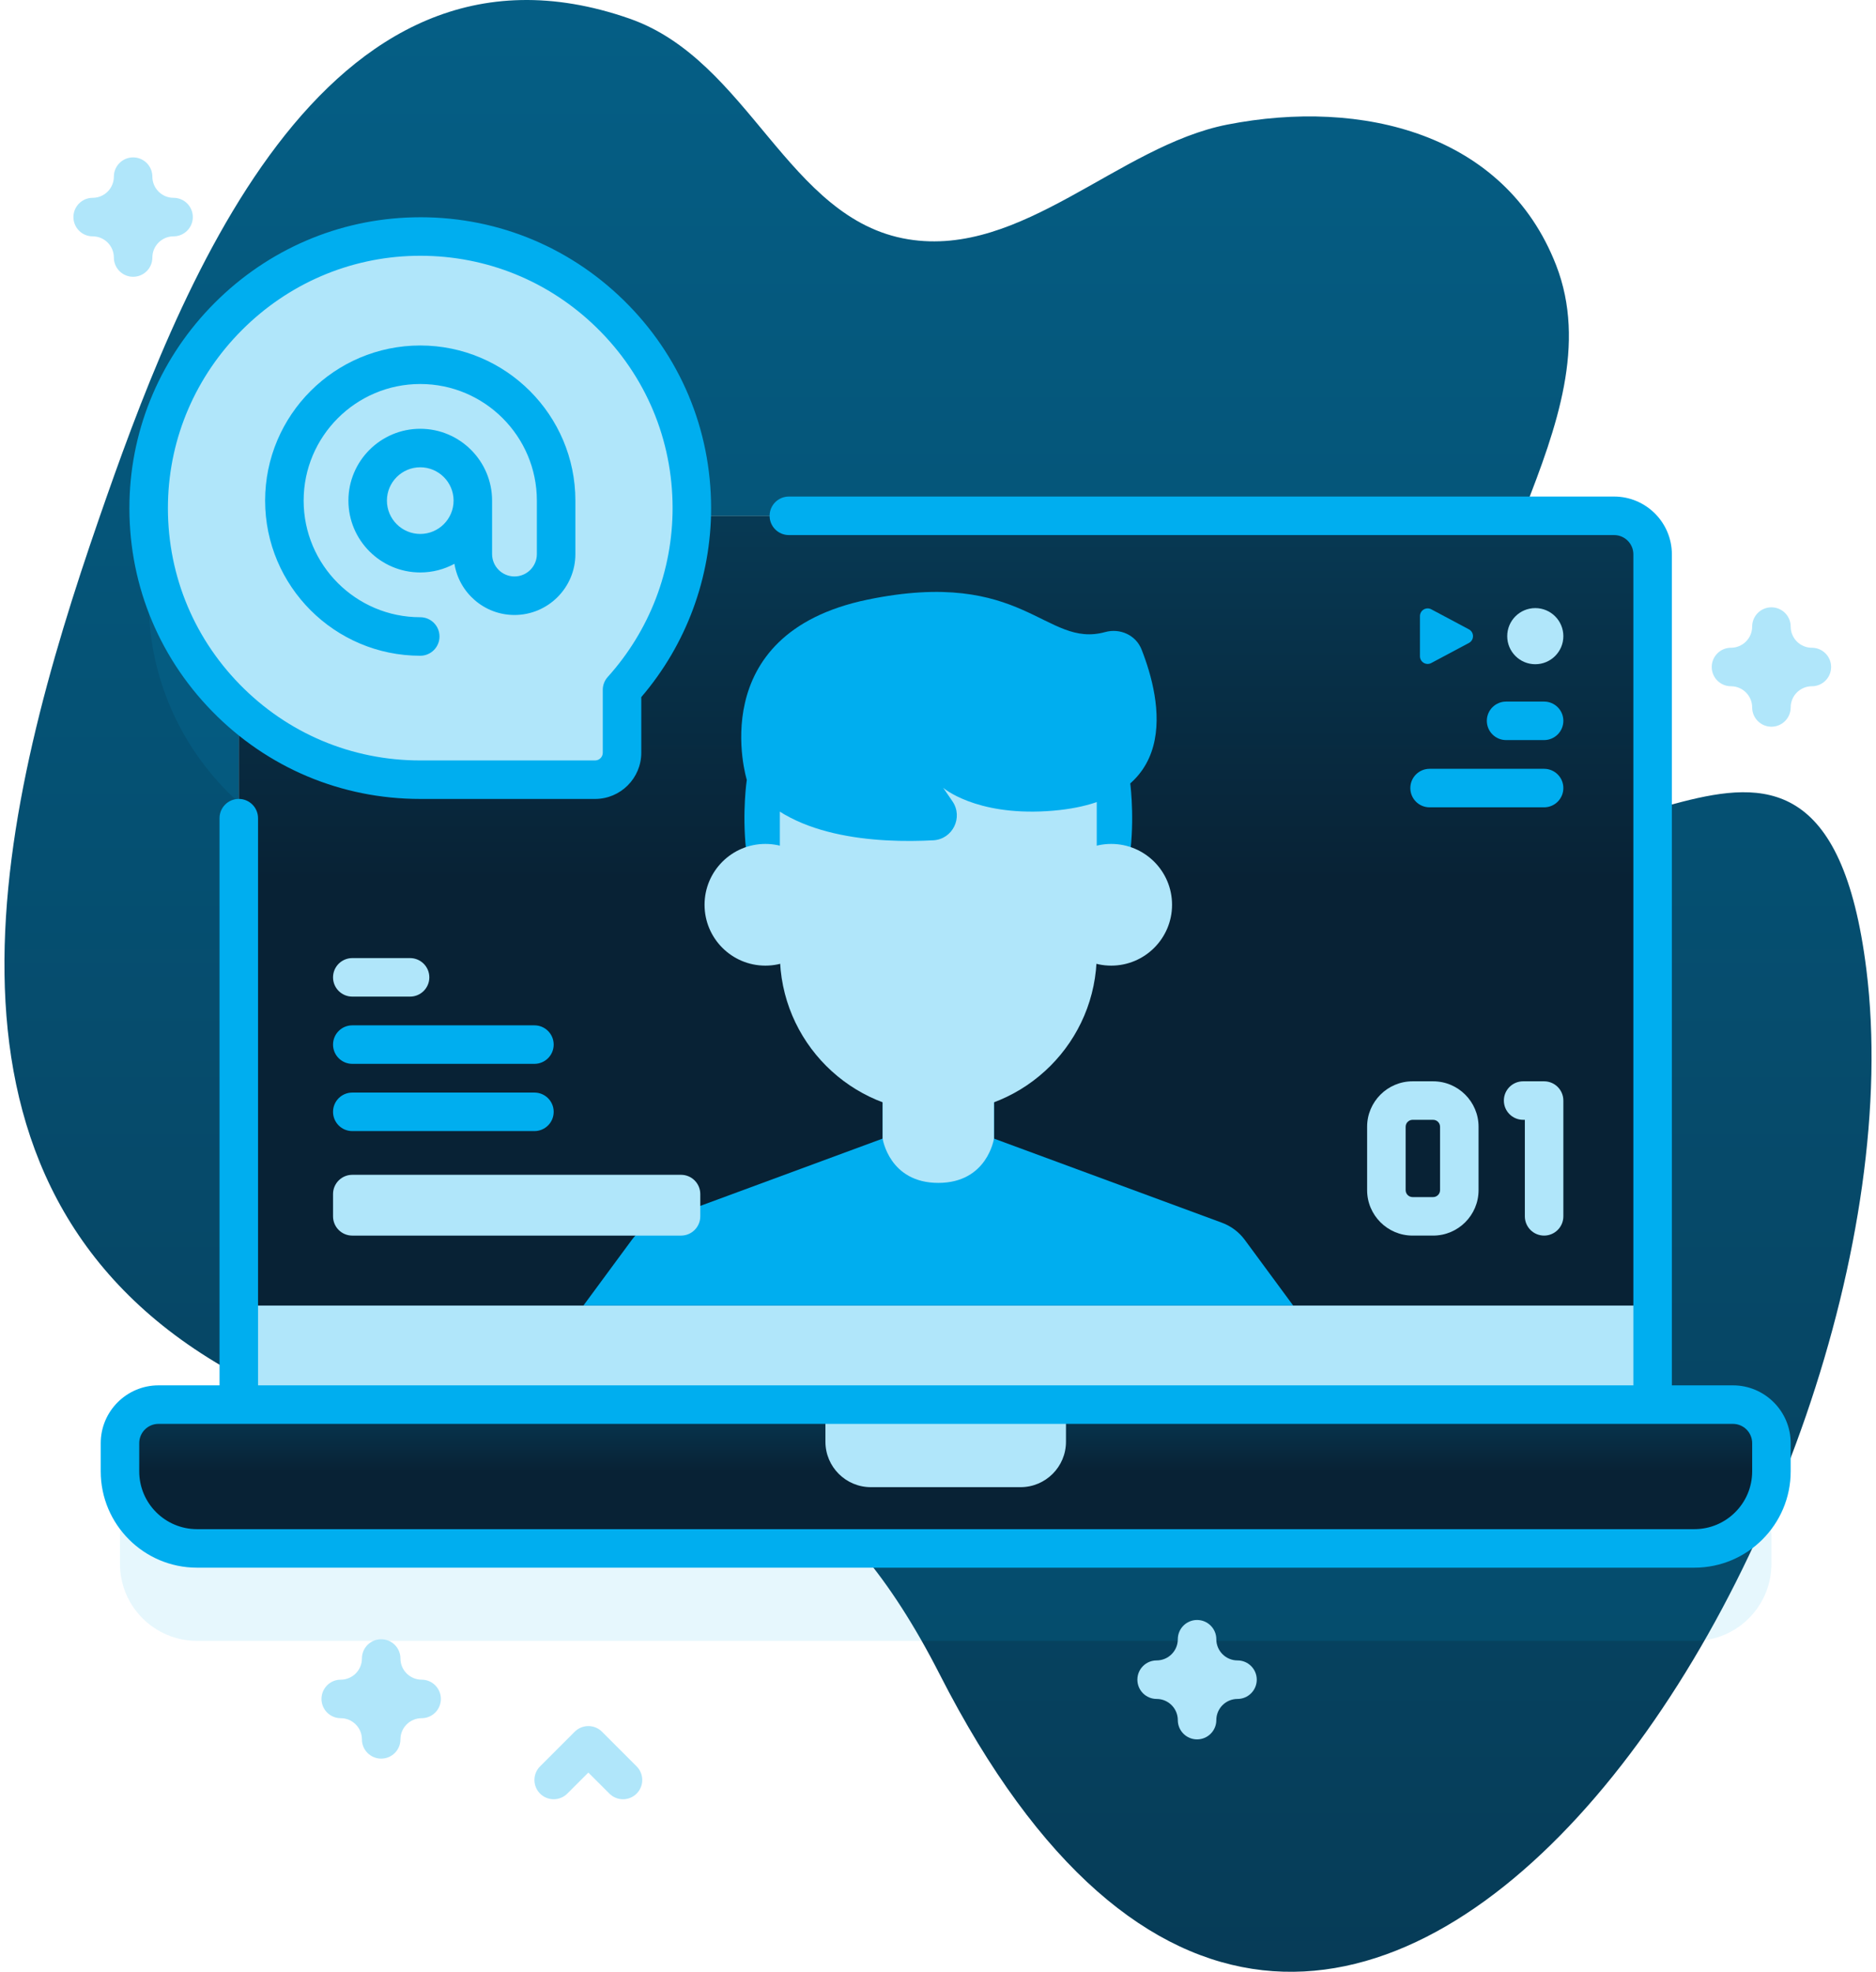 <svg width="137" height="144" viewBox="0 0 137 144" fill="none" xmlns="http://www.w3.org/2000/svg">
<path d="M7.228 37.887C12.846 21.657 23.418 -6.499 45.96 1.355C54.736 4.413 57.492 16.026 66.314 17.474C74.646 18.841 81.699 10.652 89.627 9.099C99.474 7.17 109.895 9.751 113.637 19.359C118.113 30.855 104.919 43.754 108.109 54.251C113.371 71.566 132.82 42.869 136.298 70.811C141.165 109.912 97.823 179.52 68.624 122.279C53.819 93.255 38.301 113.61 15.222 99.172C-6.694 85.462 0.089 58.512 7.228 37.887Z" fill="url(#paint0_linear_3004_2708)"/>
<path opacity="0.1" d="M126.55 109.328H120.687V47.232C120.687 45.678 119.428 44.419 117.875 44.419H50.511C50.516 44.232 50.524 44.045 50.524 43.857C50.524 32.744 41.384 23.765 30.212 24.028C19.69 24.276 11.109 32.857 10.862 43.379C10.72 49.428 13.29 54.877 17.438 58.607V109.328H11.575C10.021 109.328 8.762 110.587 8.762 112.141V114.206C8.762 117.312 11.28 119.831 14.387 119.831H123.738C126.845 119.831 129.363 117.312 129.363 114.206V112.141C129.363 110.587 128.104 109.328 126.55 109.328Z" fill="#00AEEF"/>
<path d="M120.687 104.158V40.481C120.687 38.928 119.428 37.669 117.875 37.669H20.25C18.697 37.669 17.438 38.928 17.438 40.481V104.158C17.438 105.712 18.697 106.971 20.25 106.971H117.875C119.428 106.971 120.687 105.712 120.687 104.158Z" fill="#B0E6FA"/>
<path d="M120.685 40.48V95.344H17.439V40.48C17.439 38.928 18.696 37.668 20.251 37.668H117.873C119.428 37.668 120.685 38.928 120.685 40.48Z" fill="url(#paint1_linear_3004_2708)"/>
<path d="M94.439 95.345L90.908 90.553C90.486 89.98 89.905 89.543 89.237 89.296L72.588 83.151V77.429H64.457V83.151L47.807 89.296C47.139 89.543 46.558 89.98 46.136 90.553L42.605 95.345H94.439Z" fill="#00AEEF"/>
<path d="M64.456 83.15C64.456 83.15 64.936 86.386 68.522 86.386C72.108 86.386 72.587 83.15 72.587 83.15V77.428H64.456V83.15Z" fill="#B0E6FA"/>
<path d="M54.536 56.954C54.536 56.954 53.149 66.291 58.251 69.51V56.954H54.536Z" fill="#00AEEF"/>
<path d="M82.508 56.954C82.508 56.954 83.894 66.291 78.793 69.51V56.954H82.508Z" fill="#00AEEF"/>
<path d="M81.148 70.52C83.602 70.52 85.592 68.53 85.592 66.076C85.592 63.621 83.602 61.632 81.148 61.632C78.694 61.632 76.704 63.621 76.704 66.076C76.704 68.53 78.694 70.52 81.148 70.52Z" fill="#B0E6FA"/>
<path d="M55.895 70.52C58.35 70.52 60.34 68.53 60.34 66.076C60.34 63.621 58.35 61.632 55.895 61.632C53.441 61.632 51.452 63.621 51.452 66.076C51.452 68.53 53.441 70.52 55.895 70.52Z" fill="#B0E6FA"/>
<path d="M68.522 81.236C62.131 81.236 56.951 76.056 56.951 69.665V56.954H80.093V69.665C80.093 76.056 74.912 81.236 68.522 81.236Z" fill="#B0E6FA"/>
<path d="M54.536 56.953C54.536 56.953 51.251 46.3 63.352 43.792C74.794 41.42 76.328 47.366 80.702 46.16C81.794 45.858 82.951 46.379 83.366 47.433C84.823 51.133 86.489 58.621 76.456 59.237C71.2 59.56 68.881 57.535 68.881 57.535L69.554 58.518C70.356 59.689 69.573 61.29 68.156 61.366C64.141 61.582 57.361 61.241 54.536 56.953Z" fill="#00AEEF"/>
<path d="M123.738 113.081H14.387C11.28 113.081 8.762 110.562 8.762 107.456V105.391C8.762 103.837 10.021 102.578 11.575 102.578H126.551C128.104 102.578 129.363 103.837 129.363 105.391V107.456C129.363 110.562 126.845 113.081 123.738 113.081Z" fill="url(#paint2_linear_3004_2708)"/>
<path d="M74.528 108.607H63.597C61.765 108.607 60.279 107.121 60.279 105.289V102.578H77.846V105.289C77.846 107.121 76.36 108.607 74.528 108.607Z" fill="#B0E6FA"/>
<path d="M49.733 90.236H25.727C24.951 90.236 24.321 89.606 24.321 88.829V87.202C24.321 86.426 24.951 85.796 25.727 85.796H49.733C50.51 85.796 51.14 86.426 51.14 87.202V88.829C51.14 89.606 50.51 90.236 49.733 90.236Z" fill="#B0E6FA"/>
<path d="M29.946 72.782H25.727C24.951 72.782 24.321 72.152 24.321 71.376C24.321 70.599 24.951 69.969 25.727 69.969H29.946C30.723 69.969 31.353 70.599 31.353 71.376C31.353 72.152 30.723 72.782 29.946 72.782Z" fill="#B0E6FA"/>
<path d="M39.028 77.692H25.727C24.951 77.692 24.321 77.063 24.321 76.286C24.321 75.51 24.951 74.88 25.727 74.88H39.028C39.804 74.88 40.434 75.51 40.434 76.286C40.434 77.063 39.805 77.692 39.028 77.692Z" fill="#00AEEF"/>
<path d="M39.028 82.603H25.727C24.951 82.603 24.321 81.973 24.321 81.196C24.321 80.42 24.951 79.79 25.727 79.79H39.028C39.804 79.79 40.434 80.42 40.434 81.196C40.434 81.973 39.805 82.603 39.028 82.603Z" fill="#00AEEF"/>
<path d="M50.524 37.107C50.524 25.994 41.385 17.015 30.212 17.278C19.69 17.526 11.109 26.107 10.862 36.629C10.599 47.801 19.577 56.941 30.69 56.941H43.457C44.544 56.941 45.425 56.059 45.425 54.972V50.381C48.594 46.865 50.524 42.212 50.524 37.107Z" fill="#B0E6FA"/>
<path d="M126.55 101.172H122.093V40.482C122.093 38.156 120.201 36.263 117.874 36.263H57.609C56.833 36.263 56.203 36.893 56.203 37.669C56.203 38.446 56.833 39.076 57.609 39.076H117.874C118.65 39.076 119.281 39.706 119.281 40.482V101.172H18.844V59.752C18.844 58.975 18.214 58.345 17.438 58.345C16.661 58.345 16.032 58.975 16.032 59.752V101.172H11.575C9.248 101.172 7.356 103.065 7.356 105.391V107.456C7.356 111.333 10.51 114.487 14.387 114.487H123.738C127.615 114.487 130.769 111.333 130.769 107.456V105.391C130.769 103.065 128.877 101.172 126.55 101.172ZM127.957 107.456C127.957 109.782 126.064 111.674 123.738 111.674H14.387C12.061 111.674 10.168 109.782 10.168 107.456V105.391C10.168 104.615 10.799 103.985 11.575 103.985H126.551C127.326 103.985 127.957 104.615 127.957 105.391V107.456H127.957Z" fill="#00AEEF"/>
<path d="M30.69 58.347H43.456C45.317 58.347 46.831 56.833 46.831 54.972V50.91C50.124 47.064 51.93 42.184 51.93 37.107C51.93 31.339 49.657 25.942 45.53 21.911C41.404 17.881 35.953 15.731 30.179 15.873C24.727 16.001 19.581 18.215 15.69 22.107C11.798 25.998 9.584 31.144 9.456 36.596C9.32 42.37 11.464 47.822 15.494 51.947C19.525 56.074 24.922 58.347 30.69 58.347ZM17.678 24.095C21.056 20.717 25.519 18.796 30.245 18.684C30.395 18.68 30.544 18.679 30.694 18.679C35.537 18.679 40.093 20.531 43.565 23.923C47.146 27.42 49.118 32.102 49.118 37.106C49.118 41.67 47.435 46.05 44.381 49.439C44.148 49.697 44.019 50.033 44.019 50.381V54.972C44.019 55.282 43.767 55.535 43.456 55.535H30.69C25.686 55.535 21.004 53.563 17.506 49.982C14.01 46.402 12.15 41.672 12.268 36.662C12.379 31.936 14.3 27.473 17.678 24.095Z" fill="#00AEEF"/>
<path d="M103.696 44.994V47.924C103.696 48.349 104.148 48.62 104.523 48.42L107.272 46.955C107.669 46.743 107.669 46.174 107.272 45.962L104.523 44.497C104.148 44.298 103.696 44.569 103.696 44.994Z" fill="#00AEEF"/>
<path d="M112.118 48.508C113.25 48.508 114.168 47.591 114.168 46.459C114.168 45.327 113.25 44.409 112.118 44.409C110.986 44.409 110.069 45.327 110.069 46.459C110.069 47.591 110.986 48.508 112.118 48.508Z" fill="#B0E6FA"/>
<path d="M109.987 54.048H112.762C113.538 54.048 114.168 53.418 114.168 52.642C114.168 51.865 113.538 51.236 112.762 51.236H109.987C109.21 51.236 108.58 51.865 108.58 52.642C108.58 53.418 109.21 54.048 109.987 54.048Z" fill="#00AEEF"/>
<path d="M104.399 58.959H112.762C113.538 58.959 114.168 58.329 114.168 57.552C114.168 56.776 113.538 56.146 112.762 56.146H104.399C103.622 56.146 102.993 56.776 102.993 57.552C102.993 58.329 103.622 58.959 104.399 58.959Z" fill="#00AEEF"/>
<path d="M30.69 25.231C24.443 25.231 19.361 30.314 19.361 36.56C19.361 42.807 24.443 47.889 30.69 47.889C31.466 47.889 32.096 47.259 32.096 46.483C32.096 45.706 31.466 45.076 30.69 45.076C25.994 45.076 22.174 41.256 22.174 36.56C22.174 31.864 25.994 28.044 30.69 28.044C35.386 28.044 39.206 31.864 39.206 36.56V40.464C39.206 41.365 38.473 42.099 37.571 42.099C36.67 42.099 35.936 41.365 35.936 40.464V36.56C35.936 33.667 33.583 31.314 30.69 31.314C27.797 31.314 25.444 33.667 25.444 36.56C25.444 39.453 27.797 41.806 30.69 41.806C31.593 41.806 32.443 41.577 33.186 41.174C33.527 43.289 35.361 44.912 37.571 44.912C40.023 44.912 42.019 42.917 42.019 40.464V36.56C42.019 30.314 36.937 25.231 30.69 25.231ZM30.69 38.994C29.348 38.994 28.256 37.902 28.256 36.56C28.256 35.218 29.348 34.126 30.69 34.126C32.032 34.126 33.124 35.218 33.124 36.56C33.124 37.902 32.032 38.994 30.69 38.994Z" fill="#00AEEF"/>
<path d="M104.657 90.235H103.157C101.327 90.235 99.838 88.746 99.838 86.916V82.287C99.838 80.457 101.327 78.968 103.157 78.968H104.657C106.487 78.968 107.976 80.457 107.976 82.287V86.916C107.976 88.746 106.487 90.235 104.657 90.235ZM103.158 81.78C102.878 81.78 102.651 82.008 102.651 82.287V86.916C102.651 87.195 102.878 87.423 103.158 87.423H104.657C104.937 87.423 105.164 87.195 105.164 86.916V82.287C105.164 82.008 104.937 81.78 104.657 81.78H103.158Z" fill="#B0E6FA"/>
<path d="M112.762 90.235C111.985 90.235 111.356 89.606 111.356 88.829V81.78H111.231C110.454 81.78 109.824 81.151 109.824 80.374C109.824 79.597 110.454 78.968 111.231 78.968H112.762C113.538 78.968 114.168 79.597 114.168 80.374V88.829C114.168 89.606 113.538 90.235 112.762 90.235Z" fill="#B0E6FA"/>
<path d="M129.363 53.071C128.586 53.071 127.957 52.441 127.957 51.664C127.957 50.811 127.263 50.117 126.41 50.117C125.633 50.117 125.004 49.488 125.004 48.711C125.004 47.935 125.633 47.305 126.41 47.305C127.263 47.305 127.957 46.611 127.957 45.758C127.957 44.981 128.586 44.352 129.363 44.352C130.139 44.352 130.769 44.981 130.769 45.758C130.769 46.611 131.463 47.305 132.316 47.305C133.093 47.305 133.722 47.935 133.722 48.711C133.722 49.488 133.093 50.117 132.316 50.117C131.463 50.117 130.769 50.811 130.769 51.664C130.769 52.441 130.14 53.071 129.363 53.071Z" fill="#B0E6FA"/>
<path d="M87.419 127.026C86.642 127.026 86.013 126.396 86.013 125.62C86.013 124.767 85.319 124.073 84.466 124.073C83.689 124.073 83.06 123.443 83.06 122.666C83.06 121.89 83.689 121.26 84.466 121.26C85.319 121.26 86.013 120.566 86.013 119.713C86.013 118.937 86.642 118.307 87.419 118.307C88.196 118.307 88.825 118.937 88.825 119.713C88.825 120.566 89.519 121.26 90.372 121.26C91.149 121.26 91.778 121.89 91.778 122.666C91.778 123.443 91.149 124.073 90.372 124.073C89.519 124.073 88.825 124.767 88.825 125.62C88.825 126.396 88.196 127.026 87.419 127.026Z" fill="#B0E6FA"/>
<path d="M9.721 20.213C8.945 20.213 8.315 19.583 8.315 18.807C8.315 17.953 7.621 17.26 6.768 17.26C5.991 17.26 5.362 16.63 5.362 15.853C5.362 15.077 5.991 14.447 6.768 14.447C7.621 14.447 8.315 13.753 8.315 12.9C8.315 12.124 8.945 11.494 9.721 11.494C10.498 11.494 11.127 12.124 11.127 12.9C11.127 13.753 11.821 14.447 12.674 14.447C13.451 14.447 14.081 15.077 14.081 15.853C14.081 16.63 13.451 17.26 12.674 17.26C11.821 17.26 11.127 17.953 11.127 18.807C11.127 19.583 10.498 20.213 9.721 20.213Z" fill="#B0E6FA"/>
<path d="M27.837 128.432C27.06 128.432 26.43 127.802 26.43 127.026C26.43 126.173 25.737 125.479 24.884 125.479C24.107 125.479 23.477 124.849 23.477 124.073C23.477 123.296 24.107 122.666 24.884 122.666C25.737 122.666 26.43 121.973 26.43 121.12C26.43 120.343 27.06 119.713 27.837 119.713C28.613 119.713 29.243 120.343 29.243 121.12C29.243 121.973 29.937 122.666 30.79 122.666C31.566 122.666 32.196 123.296 32.196 124.073C32.196 124.849 31.566 125.479 30.79 125.479C29.937 125.479 29.243 126.173 29.243 127.026C29.243 127.803 28.613 128.432 27.837 128.432Z" fill="#B0E6FA"/>
<path d="M45.497 131.398C45.137 131.398 44.777 131.261 44.502 130.986L42.965 129.45L41.429 130.986C40.879 131.535 39.989 131.535 39.44 130.986C38.891 130.437 38.891 129.547 39.44 128.998L41.971 126.466C42.52 125.917 43.411 125.917 43.96 126.466L46.491 128.998C47.04 129.547 47.04 130.437 46.491 130.986C46.217 131.261 45.857 131.398 45.497 131.398Z" fill="#B0E6FA"/>
<defs>
<linearGradient id="paint0_linear_3004_2708" x1="68.5" y1="250.408" x2="68.5" y2="-329.04" gradientUnits="userSpaceOnUse">
<stop stop-color="#082235"/>
<stop offset="1" stop-color="#00AEEF"/>
</linearGradient>
<linearGradient id="paint1_linear_3004_2708" x1="69.062" y1="64.295" x2="69.062" y2="-94.121" gradientUnits="userSpaceOnUse">
<stop stop-color="#082235"/>
<stop offset="1" stop-color="#00AEEF"/>
</linearGradient>
<linearGradient id="paint2_linear_3004_2708" x1="69.063" y1="107.427" x2="69.063" y2="78.58" gradientUnits="userSpaceOnUse">
<stop stop-color="#082235"/>
<stop offset="1" stop-color="#00AEEF"/>
</linearGradient>
</defs>
</svg>
